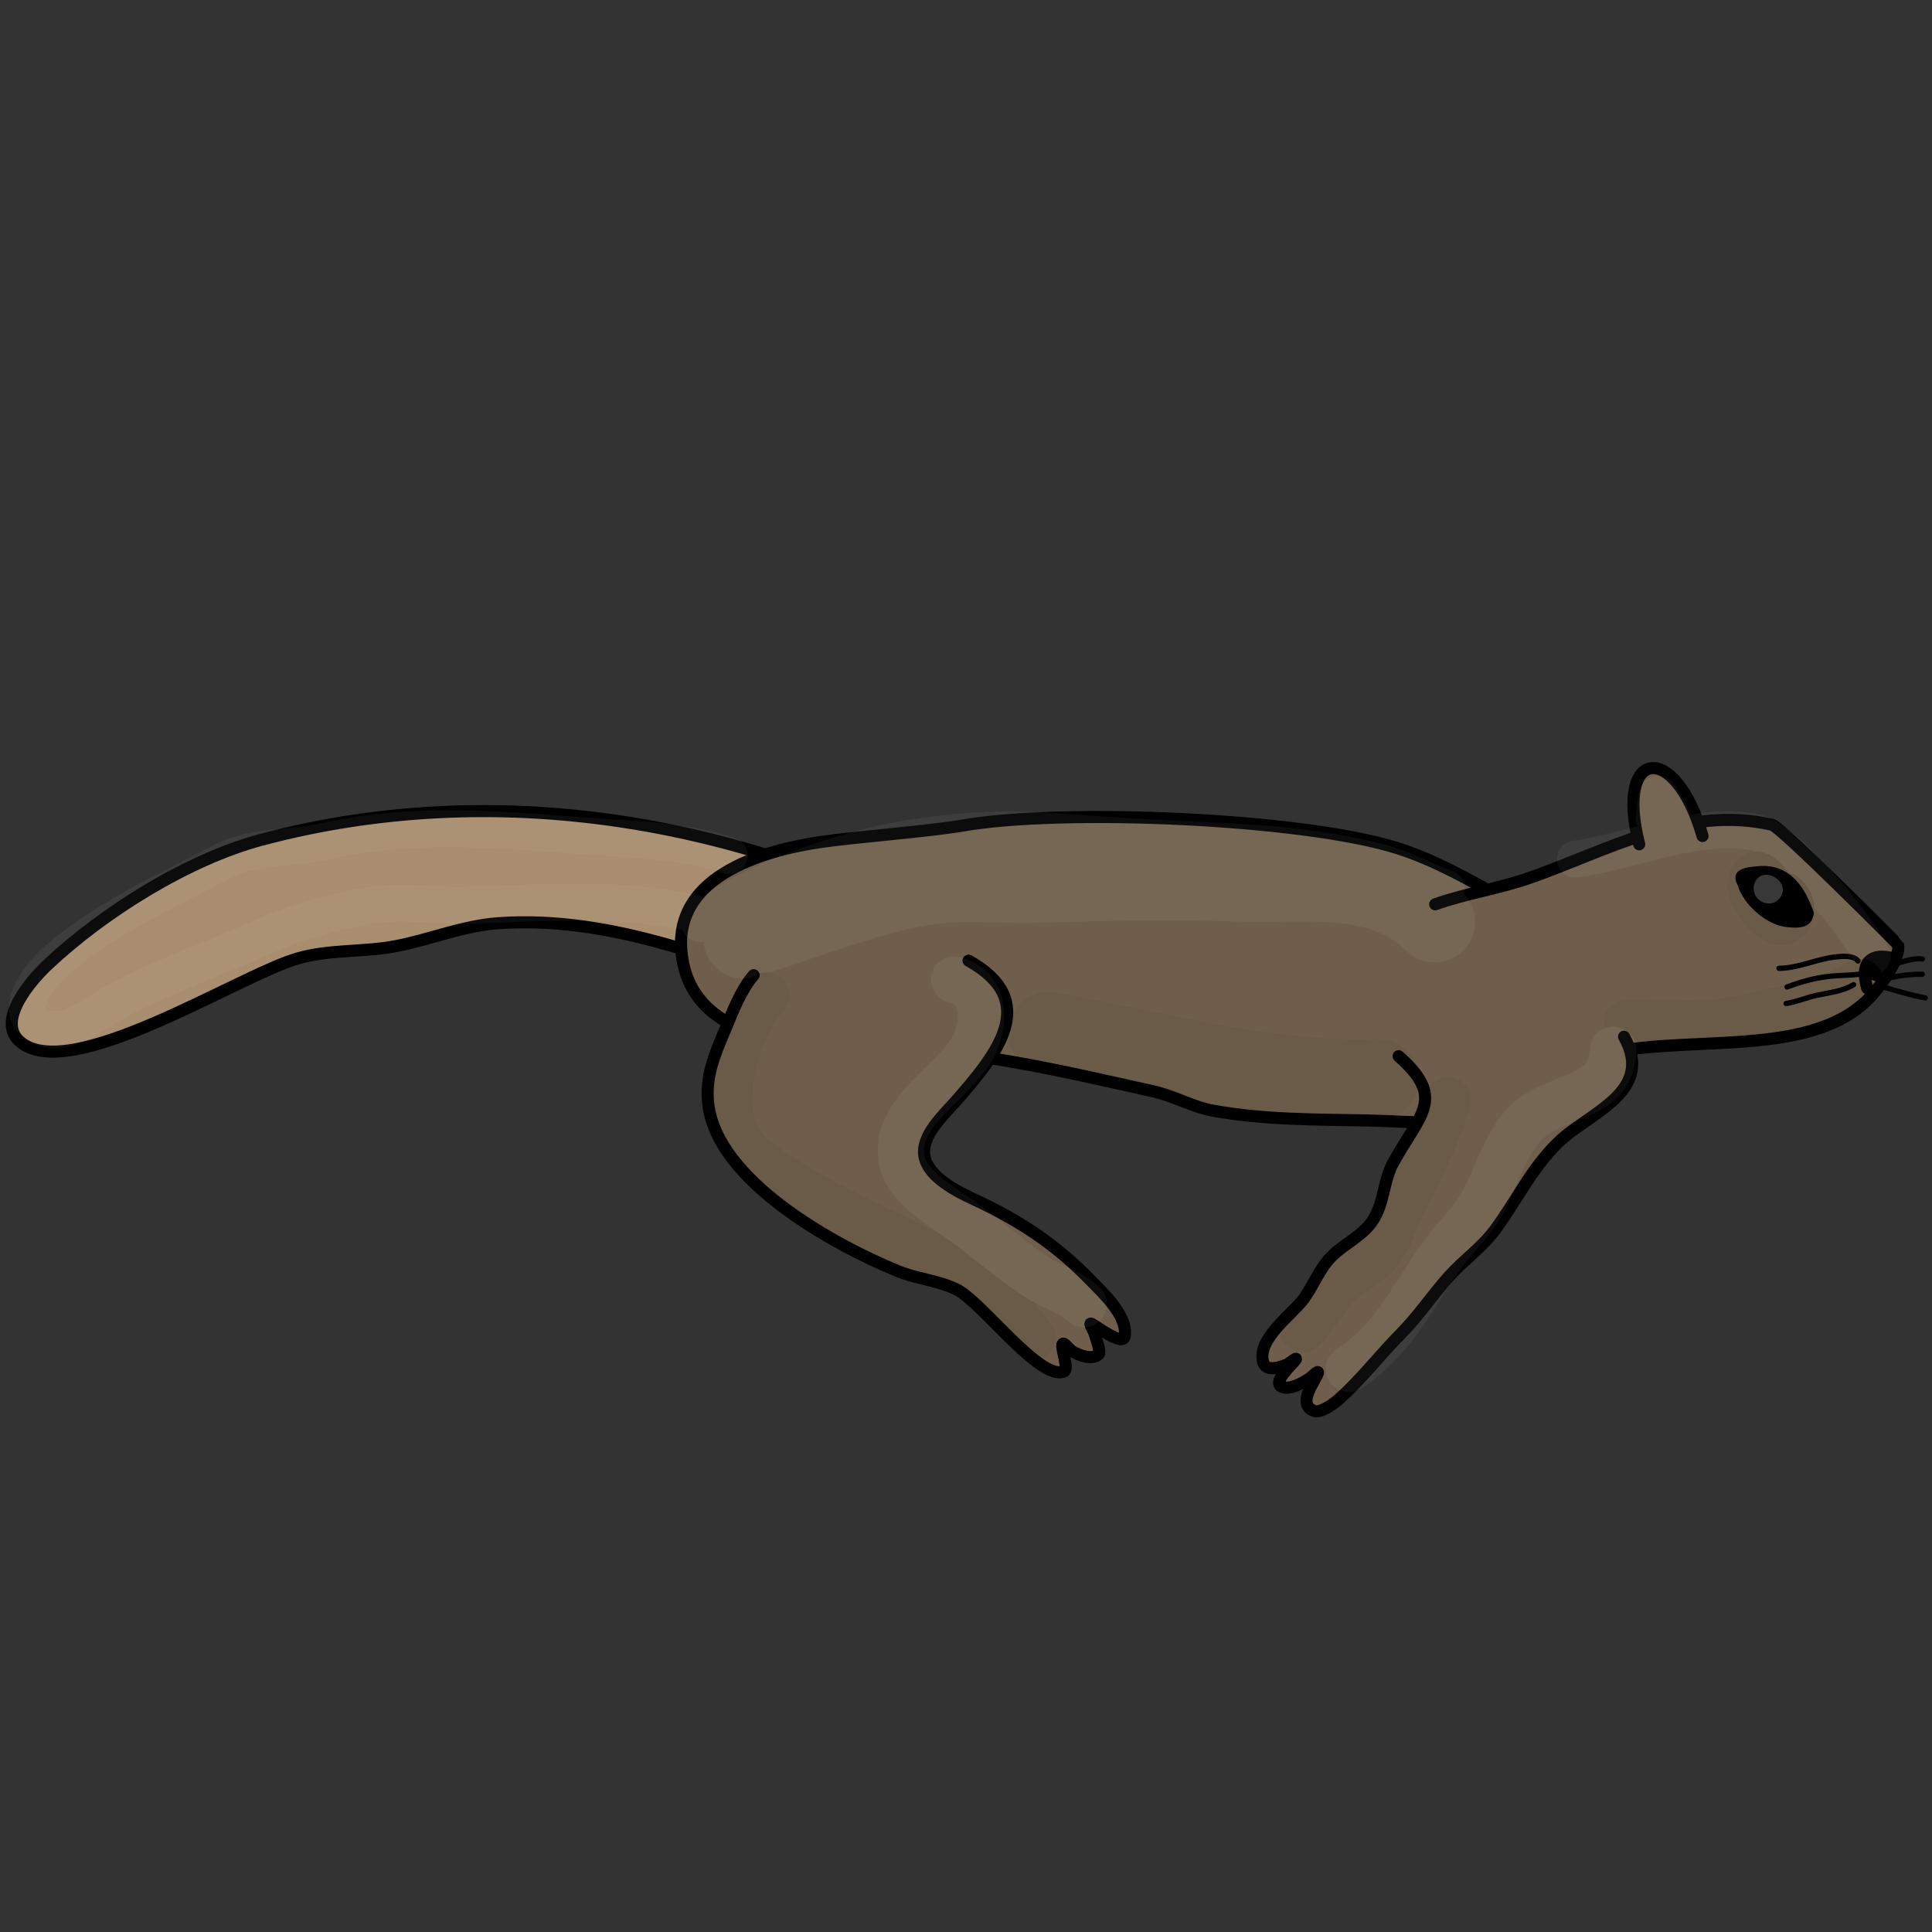 <?xml version="1.0" encoding="UTF-8" standalone="no"?>
<!DOCTYPE svg PUBLIC "-//W3C//DTD SVG 1.1//EN" "http://www.w3.org/Graphics/SVG/1.1/DTD/svg11.dtd">
<svg width="100%" height="100%" viewBox="0 0 1067 1067" version="1.1" xmlns="http://www.w3.org/2000/svg" xmlns:xlink="http://www.w3.org/1999/xlink" xml:space="preserve" xmlns:serif="http://www.serif.com/" style="fill-rule:evenodd;clip-rule:evenodd;stroke-linejoin:round;stroke-miterlimit:2;">
    <rect x="0" y="0" width="1067" height="1067" fill="#333333" stroke="none"/>
    <g id="Running1">
        <g>
            <path d="M525.721,515.599C410.141,452.501 272.738,429.649 144.526,463.746C103.657,474.614 56.949,503.884 26.029,533.065C17.978,540.663 -2.008,563.072 10.528,574.799C37.349,599.888 131.91,538.602 164.508,529.294C182.442,524.174 200.723,526 218.83,522.494C237.554,518.869 255.638,511.306 274.757,509.896C339.432,505.128 401.062,532.556 460.986,553.027" style="fill:rgb(168,141,110);stroke:black;stroke-width:6.67px;stroke-linecap:round;stroke-miterlimit:1.5;"/>
            <path d="M857.501,509.497C827.95,497.094 802.229,477.915 771.276,468.261C718.912,451.928 586.959,446.273 531.447,455.96C513.41,459.108 471.376,462.345 453.353,465.01C424.107,469.335 365.168,483.549 377.879,534.436C388.579,577.275 449.614,578.684 480.049,578.759C534.185,578.893 584.719,591.116 637.118,602.773C648.435,605.291 658.496,611.35 669.999,613.427C698.397,618.554 727.4,618.232 756.118,618.829C776.107,619.244 798.4,622.048 817.785,615.873C830.505,611.82 840.772,603.454 852.213,596.876C882.756,579.314 898.378,572.56 880.525,532.154C875.795,521.448 865.725,507.378 854.026,503.649" style="fill:rgb(111,94,76);stroke:black;stroke-width:6.67px;stroke-linecap:round;stroke-miterlimit:1.5;"/>
            <path d="M792.625,499.427C809.66,493.375 827.798,490.753 844.578,484.895C888.212,469.659 930.481,444.542 978.692,455.506C983.461,456.59 1048.23,521.526 1048.27,521.761C1049.71,530.419 1036.81,547.061 1030.8,552.767C992.986,588.688 914.447,566.822 866.88,588.067" style="fill:rgb(111,94,76);stroke:black;stroke-width:6.67px;stroke-linecap:round;stroke-miterlimit:1.5;"/>
            <path d="M940.277,461.703C925.124,409.101 891.705,412.854 905.299,466.282" style="fill:rgb(111,94,76);stroke:black;stroke-width:6.67px;stroke-linecap:round;stroke-miterlimit:1.5;"/>
            <path d="M998.368,504.479C993.781,491.643 986.418,480.121 970.961,481.732C968.51,481.987 964.085,482.194 962.115,483.809C961.279,484.494 962.12,486.446 962.673,487.374C963.785,489.239 962.788,488.037 963.632,490.034C967.245,498.592 978.012,508.07 987.735,508.755C991.035,508.987 996.579,509.763 997.938,506" style="stroke:black;stroke-width:6.67px;stroke-linecap:round;stroke-miterlimit:1.5;"/>
            <path d="M1026.12,530.714C1023.7,527.405 1016.81,528.124 1013.37,528.539C1002.78,529.811 993.213,534.674 982.479,534.798" style="fill:none;stroke:black;stroke-width:2.92px;stroke-linecap:round;stroke-miterlimit:1.5;"/>
            <path d="M1026.85,538.035C1021,538.768 1015.11,538.613 1009.26,539.33C1001.39,540.296 994.324,542.332 986.953,545.089" style="fill:none;stroke:black;stroke-width:2.92px;stroke-linecap:round;stroke-miterlimit:1.5;"/>
            <path d="M1023.69,543.823C1017.47,547.571 1009.78,548.247 1002.85,549.804C997.378,551.034 991.948,553.396 986.408,554.199" style="fill:none;stroke:black;stroke-width:2.92px;stroke-linecap:round;stroke-miterlimit:1.5;"/>
            <path d="M1046.56,532.257C1050.82,531.319 1057.13,528.797 1061.67,529.658" style="fill:none;stroke:black;stroke-width:2.92px;stroke-linecap:round;stroke-miterlimit:1.5;"/>
            <path d="M1041.42,540.713C1047.73,538.876 1055.02,537.959 1061.59,538.05" style="fill:none;stroke:black;stroke-width:2.92px;stroke-linecap:round;stroke-miterlimit:1.5;"/>
            <path d="M1036.34,544.085C1045.22,546.424 1054.23,549.495 1063.27,551.077" style="fill:none;stroke:black;stroke-width:2.92px;stroke-linecap:round;stroke-miterlimit:1.5;"/>
            <path d="M1046.37,529.451C1031.68,525.32 1027.45,533.241 1031.23,545.731" style="fill:rgb(111,94,76);stroke:black;stroke-width:6.67px;stroke-linecap:round;stroke-miterlimit:1.5;"/>
            <path d="M1042.42,530.782C1039.88,532.769 1038.03,535.192 1036.29,537.902C1035.27,539.484 1033.54,542.162 1033.54,542.158C1032.46,540.929 1034.86,534.897 1035.12,533.286" style="fill:none;stroke:black;stroke-width:6.72px;stroke-linecap:round;stroke-miterlimit:1.5;"/>
            <path d="M896.934,572.576C914.144,603.303 877.449,614.441 860.485,631.021C845.539,645.628 837.704,662.916 825.655,679.221C818.342,689.116 808.157,696.028 800.042,705.164C790.854,715.506 783.15,727.039 773.38,736.896C762.048,748.328 751.745,761.81 739.818,772.424C737.078,774.863 729.351,780.976 725.23,779.073C716.173,774.891 726.463,762.807 727.848,758.277C728.453,756.297 724.392,760.558 722.644,761.667C719.185,763.861 712.9,767.398 708.552,766.114C701.411,764.004 714.499,752.827 715.613,750.809C716.505,749.195 712.495,752.808 710.804,753.543C707.425,755.011 699.269,757.926 697.631,752.328C693.907,739.594 713.882,725.78 720.16,717.089C725.637,709.508 728.821,700.343 735.639,693.656C742.797,686.637 752.742,682.428 758.292,673.796C764.596,663.991 763.992,651.98 769.544,641.929C784.302,615.213 798.824,606.549 772.42,583.302" style="fill:rgb(111,94,76);stroke:black;stroke-width:6.67px;stroke-linecap:round;stroke-miterlimit:1.5;"/>
            <path d="M534.91,530.546C574.652,552.709 550.879,581.816 528.186,607.808C521.528,615.434 508.066,627.424 510.645,639.105C513.126,650.342 528.743,658.123 537.979,662.415C563.044,674.061 583.028,687.168 602.497,707.263C609.088,714.066 622.965,726.719 621.156,737.991C620.21,743.884 604.237,731.573 602.723,731.012C601.008,730.377 603.893,734.481 604.395,736.24C604.757,737.511 608.082,746.57 606.902,747.788C603.275,751.53 595.664,748.377 592.146,746.295C590.262,745.18 587.341,740.476 586.732,742.578C586,745.1 590.616,756.406 587.385,757.549C573.899,762.321 542.092,718.753 528.109,712.032C517.883,707.116 506.489,706.333 496.168,702.126C460.438,687.563 396.009,652.08 391.153,609.74C389.383,594.309 394.839,582.049 400.657,568.27C404.935,558.139 408.941,547.044 416.201,538.569" style="fill:rgb(111,94,76);stroke:black;stroke-width:6.67px;stroke-linecap:round;stroke-miterlimit:1.5;"/>
        </g>
        <g opacity="0.05">
            <path d="M798.587,490.63C786.733,486.399 775.371,479.907 763.229,476.627C719.069,464.699 673.5,464.986 628.26,462.384C575.765,459.366 554.569,454.728 501.307,463.206C471.868,467.892 408.62,487.043 386.593,510.086" style="fill:none;stroke:white;stroke-width:20.42px;stroke-linecap:round;stroke-miterlimit:1.5;"/>
            <path d="M402.724,472.515C377.086,464.112 348.514,463.601 321.86,461.622C271.733,457.901 228.401,453.798 178.891,464.849C160.767,468.895 139.991,466.747 123.233,475.622C92.26,492.026 56.305,507.812 30.097,531.51C22.663,538.233 6.923,557.428 20.345,565.869C34.213,574.59 49.278,561.609 60.502,555.216C87.125,540.052 116.73,530.261 144.58,517.692C164.151,508.859 188.24,502.124 209.633,499.423C225.213,497.455 241.04,500.437 256.691,499.998C300.17,498.781 344.042,494.632 386.561,505.436" style="fill:none;stroke:white;stroke-width:20.42px;stroke-linecap:round;stroke-miterlimit:1.5;"/>
            <path d="M1034.05,527.989C1025.82,512.13 986.821,462.758 968.45,459.51C936.31,453.827 901.652,470.15 870.047,474.445" style="fill:none;stroke:white;stroke-width:20.42px;stroke-linecap:round;stroke-miterlimit:1.5;"/>
            <path d="M924.141,453.519C922.647,448.658 919.816,445.733 917.702,441.24C914.013,433.402 914.724,445.857 913.611,451.628" style="fill:none;stroke:white;stroke-width:20.42px;stroke-linecap:round;stroke-miterlimit:1.5;"/>
            <path d="M792.296,509.108C763.083,480.245 721.411,487.829 684.328,486.615C646.767,485.386 610.277,486.111 572.724,487.314C551.504,487.995 531.046,485.294 509.863,488.69C479.244,493.598 441.823,508.702 410.773,518.114" style="fill:none;stroke:white;stroke-width:44.74px;stroke-linecap:round;stroke-miterlimit:1.5;"/>
            <path d="M761.039,596.166C699.437,598.373 639.08,580.777 579.093,570.206" style="fill:none;stroke:black;stroke-width:44.74px;stroke-linecap:round;stroke-miterlimit:1.5;"/>
            <path d="M987.411,506.202C986.873,500.702 974.119,476.84 967.837,482.489C959.061,490.382 975.939,511.639 984.102,510.549C992.787,509.391 992.478,497.778 986.098,493.31" style="fill:none;stroke:black;stroke-width:22.66px;stroke-linecap:round;stroke-miterlimit:1.5;"/>
            <path d="M1027.48,542.339C1012.39,551.346 997.416,554.644 980.212,558.378C967.962,561.038 956.443,564.323 943.808,564.875C928.815,565.53 913.677,564.374 898.646,564.638" style="fill:none;stroke:black;stroke-width:25.6px;stroke-linecap:round;stroke-miterlimit:1.5;"/>
            <path d="M799.712,607.691C793.93,627.349 784.778,644.343 775.807,662.559C771.152,672.013 768.091,682.828 761.618,691.318C756.014,698.667 746.747,702.107 740.126,708.492C732.272,716.065 727.153,726.027 719.651,733.976" style="fill:none;stroke:black;stroke-width:25.6px;stroke-linecap:round;stroke-miterlimit:1.5;"/>
            <path d="M423.105,549.83C406.092,568.251 392.97,616.509 412.941,635.981C435.237,657.718 489.73,680.652 519.381,695.629C525.239,698.588 531.748,700.179 537.29,703.775C550.888,712.602 560.346,726.185 570.129,738.786" style="fill:none;stroke:black;stroke-width:25.6px;stroke-linecap:round;stroke-miterlimit:1.5;"/>
            <path d="M526.966,541.036C542.851,544.902 544.473,561.762 538.87,575.265C529.763,597.212 492.893,612.604 497.996,640.694C500.42,654.029 517.032,664.287 527.066,671.263C542.355,681.892 556.31,694.389 571.736,704.742C580.356,710.528 590.822,713.246 598.549,720.298" style="fill:none;stroke:white;stroke-width:25.6px;stroke-linecap:round;stroke-miterlimit:1.5;"/>
            <path d="M890.891,579.702C890.723,608.102 857.873,603.774 842.085,620.76C829.896,633.874 826.73,650.746 817.915,665.656C811.275,676.887 801.431,685.572 794.159,696.298C779.354,718.138 767.87,741.371 745.026,755.918" style="fill:none;stroke:white;stroke-width:25.6px;stroke-linecap:round;stroke-miterlimit:1.5;"/>
        </g>
        <path d="M981.395,491.388C980.821,487.071 973.349,483.861 971.992,489.338C970.636,494.81 977.969,498.207 980.817,493.228C982.077,491.027 979.092,487.917 976.814,489.226C974.747,490.414 976.054,492.585 978.01,492.7" style="fill:none;stroke:white;stroke-opacity:0.22;stroke-width:6.67px;stroke-linecap:round;stroke-miterlimit:1.5;"/>
    </g>
</svg>
